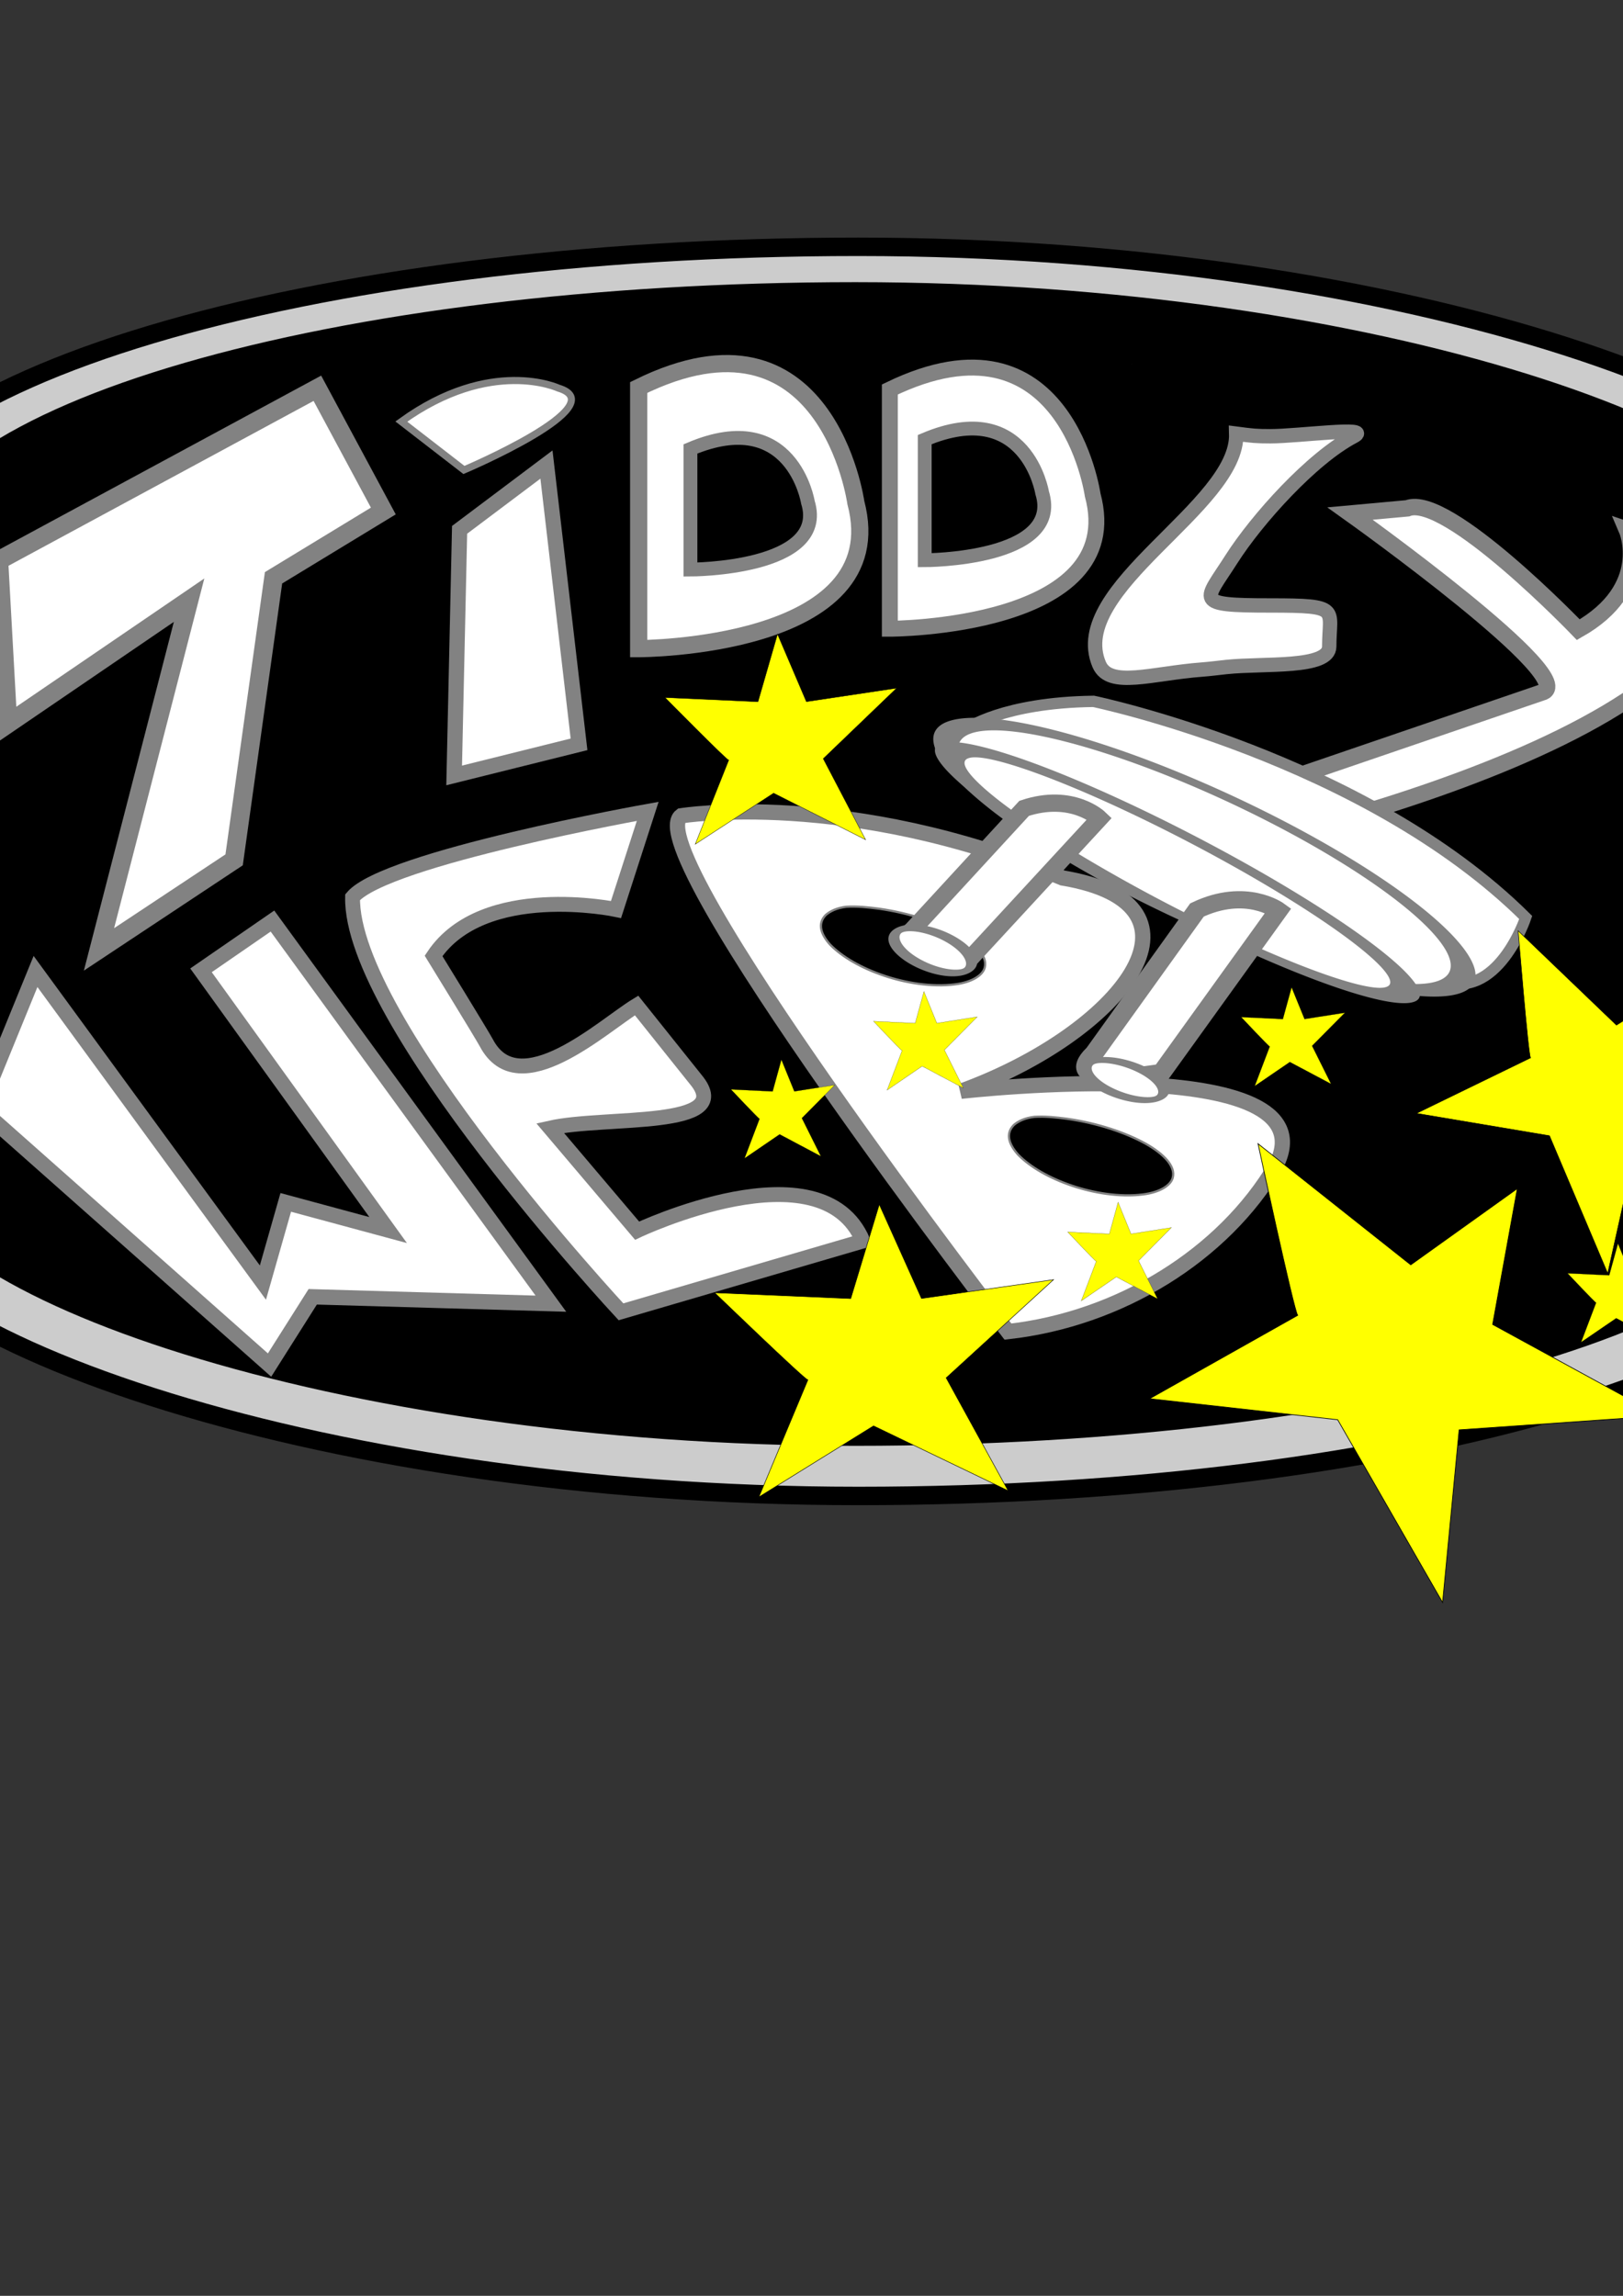 <?xml version="1.0" encoding="UTF-8" standalone="no"?>
<!-- Created with Inkscape (http://www.inkscape.org/) -->
<svg
   xmlns:dc="http://purl.org/dc/elements/1.1/"
   xmlns:cc="http://creativecommons.org/ns#"
   xmlns:rdf="http://www.w3.org/1999/02/22-rdf-syntax-ns#"
   xmlns:svg="http://www.w3.org/2000/svg"
   xmlns="http://www.w3.org/2000/svg"
   xmlns:sodipodi="http://sodipodi.sourceforge.net/DTD/sodipodi-0.dtd"
   xmlns:inkscape="http://www.inkscape.org/namespaces/inkscape"
   width="210mm"
   height="297mm"
   id="svg2548"
   sodipodi:version="0.32"
   inkscape:version="0.46"
   sodipodi:docname="tiddlyweb.svg"
   inkscape:output_extension="org.inkscape.output.svg.inkscape">
  <rect width="100%" height="100%" fill="#333333" stroke="none"/>
  <defs
     id="defs3">
    <linearGradient
       id="linearGradient4513">
      <stop
         style="stop-color:#999999;stop-opacity:1;"
         offset="0"
         id="stop4515" />
      <stop
         style="stop-color:#eaffed;stop-opacity:1;"
         offset="1"
         id="stop4517" />
    </linearGradient>
    <linearGradient
       id="linearGradient4555">
      <stop
         style="stop-color:#f2f2f2;stop-opacity:1;"
         offset="0"
         id="stop4557" />
      <stop
         style="stop-color:#f2f1c9;stop-opacity:1;"
         offset="1"
         id="stop4559" />
    </linearGradient>
    <linearGradient
       id="linearGradient4547">
      <stop
         style="stop-color:#b3b3b3;stop-opacity:1;"
         offset="0"
         id="stop4549" />
      <stop
         style="stop-color:#fbffd8;stop-opacity:1;"
         offset="1"
         id="stop4551" />
    </linearGradient>
    <linearGradient
       id="linearGradient4521">
      <stop
         style="stop-color:#b3b3b3;stop-opacity:1;"
         offset="0"
         id="stop4523" />
      <stop
         style="stop-color:#ebffed;stop-opacity:1;"
         offset="1"
         id="stop4525" />
    </linearGradient>
    <inkscape:perspective
       sodipodi:type="inkscape:persp3d"
       inkscape:vp_x="0 : 526.18109 : 1"
       inkscape:vp_y="0 : 1000 : 0"
       inkscape:vp_z="744.09448 : 526.18109 : 1"
       inkscape:persp3d-origin="372.04724 : 350.78739 : 1"
       id="perspective2554" />
  </defs>
  <sodipodi:namedview
     inkscape:document-units="mm"
     id="base"
     pagecolor="#ffffff"
     bordercolor="#666666"
     borderopacity="1.0"
     inkscape:pageopacity="0.0"
     inkscape:pageshadow="2"
     inkscape:zoom="0.49497475"
     inkscape:cx="587.68553"
     inkscape:cy="582.80839"
     inkscape:current-layer="layer1"
     showgrid="false"
     inkscape:window-width="1088"
     inkscape:window-height="749"
     inkscape:window-x="10"
     inkscape:window-y="0"
     showguides="true"
     inkscape:guide-bbox="true" />
  <g
     inkscape:label="Layer 1"
     inkscape:groupmode="layer"
     id="layer1">
    <rect
       style="opacity:1;fill:#cccccc;fill-opacity:1;fill-rule:evenodd;stroke:#000000;stroke-width:9.021;stroke-miterlimit:4;stroke-dasharray:none;stroke-opacity:1"
       id="rect3430"
       width="977.729"
       height="610.762"
       x="-69.109"
       y="120.675"
       rx="3829.508"
       ry="146.181"
       inkscape:export-filename="/Users/Jon/Documents/TiddlyWiki/Trunk/contributors/JonRobson/graphics/tiddlyweb.png"
       inkscape:export-xdpi="16.167574"
       inkscape:export-ydpi="16.167574" />
    <rect
       style="opacity:1;fill:#000000;fill-opacity:1;fill-rule:evenodd;stroke:#000000;stroke-width:8.405;stroke-miterlimit:4;stroke-dasharray:none;stroke-opacity:1"
       id="rect3428"
       width="924.671"
       height="560.561"
       x="-44.01"
       y="142.163"
       rx="3621.696"
       ry="134.166"
       inkscape:export-filename="/Users/Jon/Documents/TiddlyWiki/Trunk/contributors/JonRobson/graphics/tiddlyweb.png"
       inkscape:export-xdpi="16.167574"
       inkscape:export-ydpi="16.167574" />
    <path
       style="opacity:1;fill:#ffffff;fill-opacity:1;fill-rule:evenodd;stroke:#828282;stroke-width:8.044;stroke-linecap:butt;stroke-linejoin:miter;marker:none;marker-start:none;marker-mid:none;marker-end:none;stroke-miterlimit:4;stroke-dasharray:none;stroke-dashoffset:0;stroke-opacity:1;visibility:visible;display:inline;overflow:visible;enable-background:accumulate"
       d="M 660.243,251.1 C 660.243,251.1 775.917,333.543 753.804,338.657 L 561.164,404.51 L 544.032,421.129 L 568.569,422.408 L 561.236,437.56 L 581.153,419.28 C 581.153,419.28 851.253,365.758 841.75,274.858 L 795.59,258.993 C 795.59,258.993 807.868,287.424 771.839,307.878 C 771.839,307.878 707.552,240.873 688.259,248.543 L 660.243,251.1 z"
       id="path3376"
       sodipodi:nodetypes="cccccccccccc"
       inkscape:export-filename="/Users/Jon/Documents/TiddlyWiki/Trunk/contributors/JonRobson/graphics/tiddlyweb.png"
       inkscape:export-xdpi="16.167574"
       inkscape:export-ydpi="16.167574" />
    <path
       style="opacity:1;fill:#ffffff;fill-opacity:1;fill-rule:evenodd;stroke:#828282;stroke-width:7.474;stroke-linecap:butt;stroke-linejoin:miter;marker:none;marker-start:none;marker-mid:none;marker-end:none;stroke-miterlimit:4;stroke-dasharray:none;stroke-dashoffset:0;stroke-opacity:1;visibility:visible;display:inline;overflow:visible;enable-background:accumulate"
       d="M 333.121,398.879 C 333.121,398.879 414.852,385.541 519.587,429.262 C 597.577,442.262 548.039,505.125 469.918,533.563 C 469.918,533.563 653.171,512.677 623.965,569.935 C 598.189,613.649 547.624,644.966 492.916,651.079 C 492.916,651.079 311.342,415.388 333.121,398.879 z"
       id="path3386"
       sodipodi:nodetypes="cccccc"
       inkscape:export-filename="/Users/Jon/Documents/TiddlyWiki/Trunk/contributors/JonRobson/graphics/tiddlyweb.png"
       inkscape:export-xdpi="16.167574"
       inkscape:export-ydpi="16.167574" />
    <path
       style="fill:#000000;fill-opacity:1;fill-rule:evenodd;stroke:#828282;stroke-width:1.082;stroke-linecap:butt;stroke-linejoin:miter;marker:none;marker-start:none;marker-mid:none;marker-end:none;stroke-miterlimit:4;stroke-dashoffset:0;stroke-opacity:1;visibility:visible;display:inline;overflow:visible;enable-background:accumulate"
       d="M 413.913,443.36 C 419.053,443.031 424.62,443.616 429.819,444.299 C 444.883,446.456 458.405,451.017 468.376,456.519 C 476.901,461.35 483.07,467.368 481.556,473.105 C 480.603,476.837 475.384,480.267 466.978,481.299 C 455.588,482.777 442.451,480.463 432.562,477.117 C 420.816,473.179 411.763,467.75 406.051,461.965 C 401.71,457.197 399.419,451.757 403.889,447.313 C 405.955,445.535 409.255,443.88 413.913,443.36 z"
       id="path4625"
       inkscape:export-filename="/Users/Jon/Documents/TiddlyWiki/Trunk/contributors/JonRobson/graphics/tiddlyweb.png"
       inkscape:export-xdpi="16.167574"
       inkscape:export-ydpi="16.167574" />
    <path
       style="opacity:1;fill:#ffffff;fill-opacity:1;fill-rule:evenodd;stroke:#828282;stroke-width:9.134;stroke-linecap:butt;stroke-linejoin:miter;marker:none;marker-start:none;marker-mid:none;marker-end:none;stroke-miterlimit:4;stroke-dasharray:none;stroke-dashoffset:0;stroke-opacity:1;visibility:visible;display:inline;overflow:visible;enable-background:accumulate"
       d="M -0.561,273.992 L 3.863,353.896 L 92.465,293.453 L 48.41,464.202 L 114.493,420.42 L 133.767,282.507 L 187.459,249.853 L 155.205,189.838 L -0.561,273.992 z"
       id="path2588"
       sodipodi:nodetypes="ccccccccc"
       inkscape:export-filename="/Users/Jon/Documents/TiddlyWiki/Trunk/contributors/JonRobson/graphics/tiddlyweb.png"
       inkscape:export-xdpi="16.167574"
       inkscape:export-ydpi="16.167574" />
    <path
       style="opacity:1;fill:#ffffff;fill-opacity:1;fill-rule:evenodd;stroke:#828282;stroke-width:8.408;stroke-linecap:butt;stroke-linejoin:miter;marker:none;marker-start:none;marker-mid:none;marker-end:none;stroke-miterlimit:4;stroke-dasharray:none;stroke-dashoffset:0;stroke-opacity:1;visibility:visible;display:inline;overflow:visible;enable-background:accumulate"
       d="M 312.338,189.465 L 312.338,317.158 C 312.338,317.158 437.416,317.158 418.536,245.737 C 418.536,245.737 404.377,144.016 312.338,189.465 z"
       id="path2592"
       sodipodi:nodetypes="cccc"
       inkscape:export-filename="/Users/Jon/Documents/TiddlyWiki/Trunk/contributors/JonRobson/graphics/tiddlyweb.png"
       inkscape:export-xdpi="16.167574"
       inkscape:export-ydpi="16.167574" />
    <path
       style="opacity:1;fill:#ffffff;fill-opacity:1;fill-rule:evenodd;stroke:#828282;stroke-width:7.778;stroke-linecap:butt;stroke-linejoin:miter;marker:none;marker-start:none;marker-mid:none;marker-end:none;stroke-miterlimit:4;stroke-dasharray:none;stroke-dashoffset:0;stroke-opacity:1;visibility:visible;display:inline;overflow:visible;enable-background:accumulate"
       d="M 435.161,190.434 L 435.161,307.422 C 435.161,307.422 551.99,307.422 534.356,241.988 C 534.356,241.988 521.13,148.794 435.161,190.434 z"
       id="path3368"
       sodipodi:nodetypes="cccc"
       inkscape:export-filename="/Users/Jon/Documents/TiddlyWiki/Trunk/contributors/JonRobson/graphics/tiddlyweb.png"
       inkscape:export-xdpi="16.167574"
       inkscape:export-ydpi="16.167574" />
    <path
       style="opacity:1;fill:#ffffff;fill-opacity:1;fill-rule:evenodd;stroke:#828282;stroke-width:0.129;stroke-linecap:butt;stroke-linejoin:miter;marker:none;marker-start:none;marker-mid:none;marker-end:none;stroke-miterlimit:4;stroke-dasharray:none;stroke-dashoffset:0;stroke-opacity:1;visibility:visible;display:inline;overflow:visible;enable-background:accumulate"
       d="M 553.398,177.852 C 553.398,179.751 553.398,179.751 553.398,177.852 z"
       id="path3372"
       inkscape:export-filename="/Users/Jon/Documents/TiddlyWiki/Trunk/contributors/JonRobson/graphics/tiddlyweb.png"
       inkscape:export-xdpi="16.167574"
       inkscape:export-ydpi="16.167574" />
    <path
       style="opacity:1;fill:#ffffff;fill-opacity:1;fill-rule:evenodd;stroke:#828282;stroke-width:7.028;stroke-linecap:butt;stroke-linejoin:miter;marker:none;marker-start:none;marker-mid:none;marker-end:none;stroke-miterlimit:4;stroke-dasharray:none;stroke-dashoffset:0;stroke-opacity:1;visibility:visible;display:inline;overflow:visible;enable-background:accumulate"
       d="M 604.554,212.044 C 605.682,247.672 521.664,287.488 537.527,324.872 C 542.548,336.706 563.295,329.213 587.797,327.38 C 591.825,327.078 595.777,326.544 599.767,326.126 C 618.333,324.181 650.037,327.067 650.037,316.097 C 650.037,297.549 656.16,296.038 621.311,296.038 C 582.992,296.038 589.065,294.047 602.16,273.473 C 614.605,253.921 641.536,224.018 662.006,213.297 C 671.598,208.274 634.876,213.297 621.311,213.297 C 614.157,213.297 612.537,213.089 604.554,212.044 z"
       id="path3374"
       inkscape:export-filename="/Users/Jon/Documents/TiddlyWiki/Trunk/contributors/JonRobson/graphics/tiddlyweb.png"
       inkscape:export-xdpi="16.167574"
       inkscape:export-ydpi="16.167574" />
    <path
       style="opacity:1;fill:#ffffff;fill-opacity:1;fill-rule:evenodd;stroke:#828282;stroke-width:0.141;stroke-linecap:butt;stroke-linejoin:miter;marker:none;marker-start:none;marker-mid:none;marker-end:none;stroke-miterlimit:4;stroke-dasharray:none;stroke-dashoffset:0;stroke-opacity:1;visibility:visible;display:inline;overflow:visible;enable-background:accumulate"
       d="M 288.324,491.216 C 286.706,493.018 286.706,493.018 288.324,491.216 z"
       id="path3378"
       inkscape:export-filename="/Users/Jon/Documents/TiddlyWiki/Trunk/contributors/JonRobson/graphics/tiddlyweb.png"
       inkscape:export-xdpi="16.167574"
       inkscape:export-ydpi="16.167574" />
    <path
       style="opacity:1;fill:#ffffff;fill-opacity:1;fill-rule:evenodd;stroke:#828282;stroke-width:7.274;stroke-linecap:butt;stroke-linejoin:miter;marker:none;marker-start:none;marker-mid:none;marker-end:none;stroke-miterlimit:4;stroke-dasharray:none;stroke-dashoffset:0;stroke-opacity:1;visibility:visible;display:inline;overflow:visible;enable-background:accumulate"
       d="M 316.756,396.703 C 316.756,396.703 188.591,419.562 172.418,438.686 C 171.277,499.005 303.678,641.398 303.678,641.398 L 421.982,606.784 C 401.756,558.836 311.565,601.722 311.565,601.722 L 269.02,551.553 C 296.141,545.455 360.487,552.152 340.269,527.844 L 311.3,491.612 C 295.131,501.423 253.78,540.056 237.851,509.921 C 235.83,506.096 212.025,467.378 212.025,467.378 C 236.315,431.013 301.255,444.688 301.255,444.688 L 316.756,396.703 z"
       id="path3382"
       inkscape:export-filename="/Users/Jon/Documents/TiddlyWiki/Trunk/contributors/JonRobson/graphics/tiddlyweb.png"
       inkscape:export-xdpi="16.167574"
       inkscape:export-ydpi="16.167574"
       sodipodi:nodetypes="cccccccccccc" />
    <path
       style="opacity:1;fill:#ffffff;fill-opacity:1;fill-rule:evenodd;stroke:#828282;stroke-width:7.474;stroke-linecap:butt;stroke-linejoin:miter;marker:none;marker-start:none;marker-mid:none;marker-end:none;stroke-miterlimit:4;stroke-dasharray:none;stroke-dashoffset:0;stroke-opacity:1;visibility:visible;display:inline;overflow:visible;enable-background:accumulate"
       d="M 133.24,450.34 L 269.404,637.424 L 152.935,634.062 L 131.816,667.438 L -9.911,541.826 L 17.372,474.999 L 128.571,627.106 L 139.742,587.899 L 189.808,601.432 L 98.3,474.431 L 133.24,450.34 z"
       id="path3384"
       inkscape:export-filename="/Users/Jon/Documents/TiddlyWiki/Trunk/contributors/JonRobson/graphics/tiddlyweb.png"
       inkscape:export-xdpi="16.167574"
       inkscape:export-ydpi="16.167574"
       sodipodi:nodetypes="ccccccccccc" />
    <g
       id="g3456"
       transform="matrix(0.898,0,0,0.905,36.531,38.661)"
       inkscape:export-filename="/Users/Jon/Documents/TiddlyWiki/Trunk/contributors/JonRobson/graphics/tiddlyweb.png"
       inkscape:export-xdpi="16.167574"
       inkscape:export-ydpi="16.167574">
      <g
         id="g3452">
        <path
           style="fill:#ffffff;fill-opacity:1;fill-rule:evenodd;stroke:#828282;stroke-width:6.132;stroke-linecap:butt;stroke-linejoin:miter;marker:none;marker-start:none;marker-mid:none;marker-end:none;stroke-miterlimit:4;stroke-dasharray:none;stroke-dashoffset:0;stroke-opacity:1;visibility:visible;display:inline;overflow:visible;enable-background:accumulate"
           d="M 743.598,486.646 C 774.699,499.264 790.205,452.984 790.205,452.984 C 702.574,366.693 554.837,336.202 554.837,336.202 C 505.411,336.833 485.792,350.926 485.792,350.926 L 485.792,350.926"
           id="path4457"
           sodipodi:nodetypes="ccccc"
           inkscape:export-filename="/Users/Jon/Documents/TiddlyWiki/Trunk/contributors/JonRobson/graphics/tiddlyweb.png"
           inkscape:export-xdpi="16.167574"
           inkscape:export-ydpi="16.167574" />
        <path
           sodipodi:type="arc"
           style="fill:#ffffff;fill-opacity:1;fill-rule:evenodd;stroke:#828282;stroke-width:11.104;stroke-linecap:butt;stroke-linejoin:miter;marker:none;marker-start:none;marker-mid:none;marker-end:none;stroke-miterlimit:4;stroke-dasharray:none;stroke-dashoffset:0;stroke-opacity:1;visibility:visible;display:inline;overflow:visible;enable-background:accumulate"
           id="path4459"
           sodipodi:cx="510.64081"
           sodipodi:cy="681.73578"
           sodipodi:rx="119.42406"
           sodipodi:ry="94.715637"
           d="M 630.065,681.736 A 119.424,94.716 0 1 1 391.217,681.736 A 119.424,94.716 0 1 1 630.065,681.736 z"
           transform="matrix(-1.117,-0.587,0.479,-0.17,859.054,836.043)"
           inkscape:export-filename="/Users/Jon/Documents/TiddlyWiki/Trunk/contributors/JonRobson/graphics/tiddlyweb.png"
           inkscape:export-xdpi="16.167574"
           inkscape:export-ydpi="16.167574" />
      </g>
      <path
         inkscape:export-ydpi="16.167574"
         inkscape:export-xdpi="16.167574"
         inkscape:export-filename="/Users/Jon/Documents/TiddlyWiki/Trunk/contributors/JonRobson/graphics/tiddlyweb.png"
         transform="matrix(-0.995,-0.543,0.422,-0.118,820.904,786.429)"
         d="M 632.097,681.736 A 121.457,64.88 0 1 1 389.184,681.736 A 121.457,64.88 0 1 1 632.097,681.736 z"
         sodipodi:ry="64.880028"
         sodipodi:rx="121.4565"
         sodipodi:cy="681.73578"
         sodipodi:cx="510.64081"
         id="path4463"
         style="fill:#ffffff;fill-opacity:1;fill-rule:evenodd;stroke:#828282;stroke-width:14.93;stroke-linecap:butt;stroke-linejoin:miter;marker:none;marker-start:none;marker-mid:none;marker-end:none;stroke-miterlimit:4;stroke-dasharray:none;stroke-dashoffset:0;stroke-opacity:1;visibility:visible;display:inline;overflow:visible;enable-background:accumulate"
         sodipodi:type="arc" />
    </g>
    <g
       id="g3466"
       transform="matrix(1,0,0,0.89,0,47.987)"
       inkscape:export-filename="/Users/Jon/Documents/TiddlyWiki/Trunk/contributors/JonRobson/graphics/tiddlyweb.png"
       inkscape:export-xdpi="16.167574"
       inkscape:export-ydpi="16.167574">
      <path
         inkscape:export-ydpi="16.167574"
         inkscape:export-xdpi="16.167574"
         inkscape:export-filename="/Users/Jon/Documents/TiddlyWiki/Trunk/contributors/JonRobson/graphics/tiddlyweb.png"
         sodipodi:nodetypes="ccccc"
         id="path4615"
         d="M 568.152,535.224 L 625.11,446.301 C 625.11,446.301 609.321,433.231 585.365,445.993 L 535.251,524.478 C 516.019,545.5 568.152,535.224 568.152,535.224 z"
         style="fill:#ffffff;fill-opacity:1;fill-rule:evenodd;stroke:#828282;stroke-width:9.494;stroke-linecap:butt;stroke-linejoin:miter;marker:none;marker-start:none;marker-mid:none;marker-end:none;stroke-miterlimit:4;stroke-dasharray:none;stroke-dashoffset:0;stroke-opacity:1;visibility:visible;display:inline;overflow:visible;enable-background:accumulate" />
      <path
         inkscape:export-ydpi="16.167574"
         inkscape:export-xdpi="16.167574"
         inkscape:export-filename="/Users/Jon/Documents/TiddlyWiki/Trunk/contributors/JonRobson/graphics/tiddlyweb.png"
         transform="matrix(0.744,0.425,0.943,-0.579,-313.924,677.788)"
         d="M 467.401,565.4 A 22.649,9.3 0 1 1 422.102,565.4 A 22.649,9.3 0 1 1 467.401,565.4 z"
         sodipodi:ry="9.3004208"
         sodipodi:rx="22.649391"
         sodipodi:cy="565.40027"
         sodipodi:cx="444.75168"
         id="path4619"
         style="fill:#ffffff;fill-opacity:1;fill-rule:evenodd;stroke:#828282;stroke-width:4.536;stroke-linecap:butt;stroke-linejoin:miter;marker:none;marker-start:none;marker-mid:none;marker-end:none;stroke-miterlimit:4;stroke-dasharray:none;stroke-dashoffset:0;stroke-opacity:1;visibility:visible;display:inline;overflow:visible;enable-background:accumulate"
         sodipodi:type="arc" />
    </g>
    <g
       id="g3462"
       inkscape:export-filename="/Users/Jon/Documents/TiddlyWiki/Trunk/contributors/JonRobson/graphics/tiddlyweb.png"
       inkscape:export-xdpi="16.167574"
       inkscape:export-ydpi="16.167574">
      <path
         inkscape:export-ydpi="16.167574"
         inkscape:export-xdpi="16.167574"
         inkscape:export-filename="/Users/Jon/Documents/TiddlyWiki/Trunk/contributors/JonRobson/graphics/tiddlyweb.png"
         sodipodi:nodetypes="ccccc"
         id="path3408"
         d="M 475.348,467.726 L 537.695,400.197 C 537.695,400.197 524.44,387.406 500.848,395.226 L 445.966,454.847 C 425.877,470.127 475.348,467.726 475.348,467.726 z"
         style="fill:#ffffff;fill-opacity:1;fill-rule:evenodd;stroke:#828282;stroke-width:8.427;stroke-linecap:butt;stroke-linejoin:miter;marker:none;marker-start:none;marker-mid:none;marker-end:none;stroke-miterlimit:4;stroke-dasharray:none;stroke-dashoffset:0;stroke-opacity:1;visibility:visible;display:inline;overflow:visible;enable-background:accumulate" />
      <path
         inkscape:export-ydpi="16.167574"
         inkscape:export-xdpi="16.167574"
         inkscape:export-filename="/Users/Jon/Documents/TiddlyWiki/Trunk/contributors/JonRobson/graphics/tiddlyweb.png"
         transform="matrix(0.744,0.425,0.943,-0.579,-407.892,603.061)"
         d="M 467.401,565.4 A 22.649,9.3 0 1 1 422.102,565.4 A 22.649,9.3 0 1 1 467.401,565.4 z"
         sodipodi:ry="9.3004208"
         sodipodi:rx="22.649391"
         sodipodi:cy="565.40027"
         sodipodi:cx="444.75168"
         id="path3410"
         style="fill:#ffffff;fill-opacity:1;fill-rule:evenodd;stroke:#828282;stroke-width:4.536;stroke-linecap:butt;stroke-linejoin:miter;marker:none;marker-start:none;marker-mid:none;marker-end:none;stroke-miterlimit:4;stroke-dasharray:none;stroke-dashoffset:0;stroke-opacity:1;visibility:visible;display:inline;overflow:visible;enable-background:accumulate"
         sodipodi:type="arc" />
    </g>
    <path
       style="opacity:1;fill:#ffffff;fill-opacity:1;fill-rule:evenodd;stroke:#828282;stroke-width:7.474;stroke-linecap:butt;stroke-linejoin:miter;marker:none;marker-start:none;marker-mid:none;marker-end:none;stroke-miterlimit:4;stroke-dasharray:none;stroke-dashoffset:0;stroke-opacity:1;visibility:visible;display:inline;overflow:visible;enable-background:accumulate"
       d="M 224.754,259.055 L 222.099,379.139 L 283.165,363.939 L 267.235,227.134 L 224.754,259.055 z"
       id="path3414"
       inkscape:export-filename="/Users/Jon/Documents/TiddlyWiki/Trunk/contributors/JonRobson/graphics/tiddlyweb.png"
       inkscape:export-xdpi="16.167574"
       inkscape:export-ydpi="16.167574" />
    <path
       style="opacity:1;fill:#000000;fill-opacity:1;fill-rule:evenodd;stroke:#828282;stroke-width:6.765;stroke-linecap:butt;stroke-linejoin:miter;marker:none;marker-start:none;marker-mid:none;marker-end:none;stroke-miterlimit:4;stroke-dasharray:none;stroke-dashoffset:0;stroke-opacity:1;visibility:visible;display:inline;overflow:visible;enable-background:accumulate"
       d="M 452.219,214.942 L 452.219,273.917 C 452.219,273.917 519.852,273.917 509.643,240.931 C 509.643,240.931 501.987,193.951 452.219,214.942 z"
       id="path3426"
       sodipodi:nodetypes="cccc"
       inkscape:export-filename="/Users/Jon/Documents/TiddlyWiki/Trunk/contributors/JonRobson/graphics/tiddlyweb.png"
       inkscape:export-xdpi="16.167574"
       inkscape:export-ydpi="16.167574" />
    <path
       style="opacity:1;fill:#000000;fill-opacity:1;fill-rule:evenodd;stroke:#828282;stroke-width:6.765;stroke-linecap:butt;stroke-linejoin:miter;marker:none;marker-start:none;marker-mid:none;marker-end:none;stroke-miterlimit:4;stroke-dasharray:none;stroke-dashoffset:0;stroke-opacity:1;visibility:visible;display:inline;overflow:visible;enable-background:accumulate"
       d="M 337.649,219.502 L 337.649,278.477 C 337.649,278.477 405.282,278.477 395.073,245.491 C 395.073,245.491 387.416,198.511 337.649,219.502 z"
       id="path3432"
       sodipodi:nodetypes="cccc"
       inkscape:export-filename="/Users/Jon/Documents/TiddlyWiki/Trunk/contributors/JonRobson/graphics/tiddlyweb.png"
       inkscape:export-xdpi="16.167574"
       inkscape:export-ydpi="16.167574" />
    <path
       style="opacity:1;fill:#ffffff;fill-opacity:1;fill-rule:evenodd;stroke:#828282;stroke-width:3.476;stroke-linecap:butt;stroke-linejoin:miter;marker:none;marker-start:none;marker-mid:none;marker-end:none;stroke-miterlimit:4;stroke-dasharray:none;stroke-dashoffset:0;stroke-opacity:1;visibility:visible;display:inline;overflow:visible;enable-background:accumulate"
       d="M 196.258,206.12 L 226.878,229.79 C 226.878,229.79 301.369,198.205 272.999,189.734 C 272.999,189.734 240.174,174.453 196.258,206.12 z"
       id="path3434"
       sodipodi:nodetypes="cccc"
       inkscape:transform-center-y="-13.501787"
       inkscape:transform-center-x="-14.118553"
       inkscape:export-filename="/Users/Jon/Documents/TiddlyWiki/Trunk/contributors/JonRobson/graphics/tiddlyweb.png"
       inkscape:export-xdpi="16.167574"
       inkscape:export-ydpi="16.167574" />
    <path
       style="fill:#000000;fill-opacity:1;fill-rule:evenodd;stroke:#828282;stroke-width:1.082;stroke-linecap:butt;stroke-linejoin:miter;marker:none;marker-start:none;marker-mid:none;marker-end:none;stroke-miterlimit:4;stroke-dashoffset:0;stroke-opacity:1;visibility:visible;display:inline;overflow:visible;enable-background:accumulate"
       d="M 505.86,546.069 C 511.001,545.74 516.568,546.326 521.766,547.008 C 536.831,549.166 550.353,553.727 560.323,559.229 C 568.848,564.059 575.017,570.077 573.503,575.814 C 572.55,579.546 567.331,582.977 558.925,584.008 C 547.535,585.486 534.398,583.172 524.509,579.826 C 512.763,575.889 503.71,570.46 497.998,564.675 C 493.657,559.906 491.366,554.467 495.837,550.022 C 497.902,548.244 501.202,546.59 505.86,546.069 z"
       id="path3470"
       inkscape:export-filename="/Users/Jon/Documents/TiddlyWiki/Trunk/contributors/JonRobson/graphics/tiddlyweb.png"
       inkscape:export-xdpi="16.167574"
       inkscape:export-ydpi="16.167574" />
    <path
       style="opacity:1;fill:#ffff00;fill-opacity:1;fill-rule:evenodd;stroke:#000000;stroke-width:0.342;stroke-linecap:butt;stroke-linejoin:miter;marker:none;marker-start:none;marker-mid:none;marker-end:none;stroke-miterlimit:4;stroke-dasharray:none;stroke-dashoffset:0;stroke-opacity:1;visibility:visible;display:inline;overflow:visible;enable-background:accumulate"
       d="M 634.612,643.117 C 632.838,641.239 615.214,559.21 615.214,559.21 L 689.903,618.428 L 742.015,581.158 L 729.949,647.58 L 811.763,692.264 L 713.557,699.117 L 705.473,783.506 L 654.159,694.161 L 562.187,683.888 L 634.612,643.117 z"
       id="path3472"
       sodipodi:nodetypes="ccccccccccc"
       inkscape:export-filename="/Users/Jon/Documents/TiddlyWiki/Trunk/contributors/JonRobson/graphics/tiddlyweb.png"
       inkscape:export-xdpi="16.167574"
       inkscape:export-ydpi="16.167574" />
    <path
       style="opacity:1;fill:#ffff00;fill-opacity:1;fill-rule:evenodd;stroke:#000000;stroke-width:0.249;stroke-linecap:butt;stroke-linejoin:miter;marker:none;marker-start:none;marker-mid:none;marker-end:none;stroke-miterlimit:4;stroke-dasharray:none;stroke-dashoffset:0;stroke-opacity:1;visibility:visible;display:inline;overflow:visible;enable-background:accumulate"
       d="M 395.084,674.702 C 393.309,674.346 349.486,632.078 349.486,632.078 L 416.036,634.939 L 430,588.905 L 450.645,634.885 L 515.204,625.685 L 462.702,673.698 L 493.014,728.882 L 427.187,697.176 L 371.122,731.941 L 395.084,674.702 z"
       id="path3474"
       sodipodi:nodetypes="ccccccccccc"
       inkscape:export-filename="/Users/Jon/Documents/TiddlyWiki/Trunk/contributors/JonRobson/graphics/tiddlyweb.png"
       inkscape:export-xdpi="16.167574"
       inkscape:export-ydpi="16.167574" />
    <path
       style="opacity:1;fill:#ffff00;fill-opacity:1;fill-rule:evenodd;stroke:#000000;stroke-width:0.174;stroke-linecap:butt;stroke-linejoin:miter;marker:none;marker-start:none;marker-mid:none;marker-end:none;stroke-miterlimit:4;stroke-dasharray:none;stroke-dashoffset:0;stroke-opacity:1;visibility:visible;display:inline;overflow:visible;enable-background:accumulate"
       d="M 356.371,371.671 C 355.157,371.415 325.205,341.065 325.205,341.065 L 370.691,343.12 L 380.234,310.066 L 394.345,343.081 L 438.47,336.475 L 402.586,370.949 L 423.304,410.573 L 378.312,387.807 L 339.993,412.77 L 356.371,371.671 z"
       id="path3476"
       sodipodi:nodetypes="ccccccccccc"
       inkscape:export-filename="/Users/Jon/Documents/TiddlyWiki/Trunk/contributors/JonRobson/graphics/tiddlyweb.png"
       inkscape:export-xdpi="16.167574"
       inkscape:export-ydpi="16.167574" />
    <path
       style="opacity:1;fill:#ffff00;fill-opacity:1;fill-rule:evenodd;stroke:#000000;stroke-width:0.249;stroke-linecap:butt;stroke-linejoin:miter;marker:none;marker-start:none;marker-mid:none;marker-end:none;stroke-miterlimit:4;stroke-dasharray:none;stroke-dashoffset:0;stroke-opacity:1;visibility:visible;display:inline;overflow:visible;enable-background:accumulate"
       d="M 748.492,517.229 C 747.395,515.789 742.418,455.107 742.418,455.107 L 790.49,501.218 L 831.383,475.883 L 816.507,524.04 L 871.052,559.781 L 799.919,561.143 L 786.221,622.596 L 757.747,555.307 L 692.691,544.37 L 748.492,517.229 z"
       id="path3478"
       sodipodi:nodetypes="ccccccccccc"
       inkscape:export-filename="/Users/Jon/Documents/TiddlyWiki/Trunk/contributors/JonRobson/graphics/tiddlyweb.png"
       inkscape:export-xdpi="16.167574"
       inkscape:export-ydpi="16.167574" />
    <path
       style="opacity:1;fill:#ffff00;fill-opacity:1;fill-rule:evenodd;stroke:#000000;stroke-width:0.08;stroke-linecap:butt;stroke-linejoin:miter;marker:none;marker-start:none;marker-mid:none;marker-end:none;stroke-miterlimit:4;stroke-dasharray:none;stroke-dashoffset:0;stroke-opacity:1;visibility:visible;display:inline;overflow:visible;enable-background:accumulate"
       d="M 371.441,547.052 C 370.898,546.932 357.483,532.674 357.483,532.674 L 377.855,533.639 L 382.13,518.11 L 388.45,533.621 L 408.213,530.517 L 392.141,546.713 L 401.42,565.328 L 381.269,554.633 L 364.106,566.36 L 371.441,547.052 z"
       id="path3480"
       sodipodi:nodetypes="ccccccccccc"
       inkscape:export-filename="/Users/Jon/Documents/TiddlyWiki/Trunk/contributors/JonRobson/graphics/tiddlyweb.png"
       inkscape:export-xdpi="16.167574"
       inkscape:export-ydpi="16.167574" />
    <path
       style="opacity:1;fill:#ffff00;fill-opacity:1;fill-rule:evenodd;stroke:#000000;stroke-width:0.08;stroke-linecap:butt;stroke-linejoin:miter;marker:none;marker-start:none;marker-mid:none;marker-end:none;stroke-miterlimit:4;stroke-dasharray:none;stroke-dashoffset:0;stroke-opacity:1;visibility:visible;display:inline;overflow:visible;enable-background:accumulate"
       d="M 620.949,511.697 C 620.406,511.577 606.991,497.318 606.991,497.318 L 627.363,498.283 L 631.637,482.755 L 637.957,498.265 L 657.72,495.162 L 641.648,511.358 L 650.927,529.973 L 630.776,519.278 L 613.614,531.005 L 620.949,511.697 z"
       id="path3482"
       sodipodi:nodetypes="ccccccccccc"
       inkscape:export-filename="/Users/Jon/Documents/TiddlyWiki/Trunk/contributors/JonRobson/graphics/tiddlyweb.png"
       inkscape:export-xdpi="16.167574"
       inkscape:export-ydpi="16.167574" />
    <path
       style="opacity:1;fill:#ffff00;fill-opacity:1;fill-rule:evenodd;stroke:#000000;stroke-width:0.116;stroke-linecap:butt;stroke-linejoin:miter;marker:none;marker-start:none;marker-mid:none;marker-end:none;stroke-miterlimit:4;stroke-dasharray:none;stroke-dashoffset:0;stroke-opacity:1;visibility:visible;display:inline;overflow:visible;enable-background:accumulate"
       d="M 856.835,657.553 C 856.076,657.373 837.332,635.967 837.332,635.967 L 865.796,637.416 L 871.768,614.104 L 880.599,637.389 L 908.211,632.73 L 885.756,657.044 L 898.72,684.99 L 870.566,668.934 L 846.586,686.539 L 856.835,657.553 z"
       id="path3484"
       sodipodi:nodetypes="ccccccccccc"
       inkscape:export-filename="/Users/Jon/Documents/TiddlyWiki/Trunk/contributors/JonRobson/graphics/tiddlyweb.png"
       inkscape:export-xdpi="16.167574"
       inkscape:export-ydpi="16.167574" />
    <path
       style="opacity:1;fill:#ffff00;fill-opacity:1;fill-rule:evenodd;stroke:#000000;stroke-width:0.13;stroke-linecap:butt;stroke-linejoin:miter;marker:none;marker-start:none;marker-mid:none;marker-end:none;stroke-miterlimit:4;stroke-dasharray:none;stroke-dashoffset:0;stroke-opacity:1;visibility:visible;display:inline;overflow:visible;enable-background:accumulate"
       d="M 949.069,592.496 C 948.18,592.301 926.238,569.11 926.238,569.11 L 959.56,570.68 L 966.552,545.424 L 976.889,570.65 L 1009.214,565.603 L 982.926,591.945 L 998.103,622.221 L 965.143,604.826 L 937.071,623.899 L 949.069,592.496 z"
       id="path3486"
       sodipodi:nodetypes="ccccccccccc"
       inkscape:export-filename="/Users/Jon/Documents/TiddlyWiki/Trunk/contributors/JonRobson/graphics/tiddlyweb.png"
       inkscape:export-xdpi="16.167574"
       inkscape:export-ydpi="16.167574" />
    <path
       style="opacity:1;fill:#ffff00;fill-opacity:1;fill-rule:evenodd;stroke:#000000;stroke-width:0.156;stroke-linecap:butt;stroke-linejoin:miter;marker:none;marker-start:none;marker-mid:none;marker-end:none;stroke-miterlimit:4;stroke-dasharray:none;stroke-dashoffset:0;stroke-opacity:1;visibility:visible;display:inline;overflow:visible;enable-background:accumulate"
       d="M 1056.758,546.832 C 1055.61,546.617 1027.26,521.048 1027.26,521.048 L 1070.313,522.779 L 1079.346,494.932 L 1092.701,522.746 L 1134.466,517.181 L 1100.502,546.225 L 1120.111,579.606 L 1077.526,560.427 L 1041.256,581.457 L 1056.758,546.832 z"
       id="path3488"
       sodipodi:nodetypes="ccccccccccc"
       inkscape:export-filename="/Users/Jon/Documents/TiddlyWiki/Trunk/contributors/JonRobson/graphics/tiddlyweb.png"
       inkscape:export-xdpi="16.167574"
       inkscape:export-ydpi="16.167574" />
    <path
       style="opacity:1;fill:#ffff00;fill-opacity:1;fill-rule:evenodd;stroke:#000000;stroke-width:0.08;stroke-linecap:butt;stroke-linejoin:miter;marker:none;marker-start:none;marker-mid:none;marker-end:none;stroke-miterlimit:4;stroke-dasharray:none;stroke-dashoffset:0;stroke-opacity:1;visibility:visible;display:inline;overflow:visible;enable-background:accumulate"
       d="M 1029.051,604.631 C 1028.507,604.511 1015.092,590.252 1015.092,590.252 L 1035.465,591.218 L 1039.739,575.689 L 1046.059,591.199 L 1065.822,588.096 L 1049.75,604.292 L 1059.029,622.907 L 1038.878,612.212 L 1021.715,623.939 L 1029.051,604.631 z"
       id="path3490"
       sodipodi:nodetypes="ccccccccccc"
       inkscape:export-filename="/Users/Jon/Documents/TiddlyWiki/Trunk/contributors/JonRobson/graphics/tiddlyweb.png"
       inkscape:export-xdpi="16.167574"
       inkscape:export-ydpi="16.167574" />
    <path
       style="opacity:1;fill:#ffff00;fill-opacity:1;fill-rule:evenodd;stroke:#000000;stroke-width:0.126;stroke-linecap:butt;stroke-linejoin:miter;marker:none;marker-start:none;marker-mid:none;marker-end:none;stroke-miterlimit:4;stroke-dasharray:none;stroke-dashoffset:0;stroke-opacity:1;visibility:visible;display:inline;overflow:visible;enable-background:accumulate"
       d="M 930.534,667.25 C 929.58,667.08 906.036,646.871 906.036,646.871 L 941.791,648.239 L 949.293,626.229 L 960.385,648.213 L 995.071,643.814 L 966.863,666.77 L 983.149,693.154 L 947.782,677.995 L 917.66,694.617 L 930.534,667.25 z"
       id="path3492"
       sodipodi:nodetypes="ccccccccccc"
       inkscape:export-filename="/Users/Jon/Documents/TiddlyWiki/Trunk/contributors/JonRobson/graphics/tiddlyweb.png"
       inkscape:export-xdpi="16.167574"
       inkscape:export-ydpi="16.167574" />
    <path
       style="opacity:1;fill:#ffff00;fill-opacity:1;fill-rule:evenodd;stroke:#000000;stroke-width:0.08;stroke-linecap:butt;stroke-linejoin:miter;marker:none;marker-start:none;marker-mid:none;marker-end:none;stroke-miterlimit:4;stroke-dasharray:none;stroke-dashoffset:0;stroke-opacity:1;visibility:visible;display:inline;overflow:visible;enable-background:accumulate"
       d="M 780.553,636.956 C 780.01,636.836 766.595,622.577 766.595,622.577 L 786.967,623.542 L 791.241,608.014 L 797.561,623.524 L 817.324,620.421 L 801.252,636.617 L 810.532,655.232 L 790.38,644.536 L 773.218,656.264 L 780.553,636.956 z"
       id="path3494"
       sodipodi:nodetypes="ccccccccccc"
       inkscape:export-filename="/Users/Jon/Documents/TiddlyWiki/Trunk/contributors/JonRobson/graphics/tiddlyweb.png"
       inkscape:export-xdpi="16.167574"
       inkscape:export-ydpi="16.167574" />
    <path
       style="opacity:1;fill:#ffff00;fill-opacity:1;fill-rule:evenodd;stroke:#000000;stroke-width:0.08;stroke-linecap:butt;stroke-linejoin:miter;marker:none;marker-start:none;marker-mid:none;marker-end:none;stroke-miterlimit:4;stroke-dasharray:none;stroke-dashoffset:0;stroke-opacity:1;visibility:visible;display:inline;overflow:visible;enable-background:accumulate"
       d="M 1004.807,495.534 C 1004.264,495.414 990.849,481.156 990.849,481.156 L 1011.221,482.121 L 1015.495,466.592 L 1021.815,482.103 L 1041.578,478.999 L 1025.506,495.195 L 1034.785,513.81 L 1014.634,503.115 L 997.472,514.842 L 1004.807,495.534 z"
       id="path3496"
       sodipodi:nodetypes="ccccccccccc"
       inkscape:export-filename="/Users/Jon/Documents/TiddlyWiki/Trunk/contributors/JonRobson/graphics/tiddlyweb.png"
       inkscape:export-xdpi="16.167574"
       inkscape:export-ydpi="16.167574" />
    <path
       style="opacity:1;fill:#ffff00;fill-opacity:1;fill-rule:evenodd;stroke:#000000;stroke-width:0.08;stroke-linecap:butt;stroke-linejoin:miter;marker:none;marker-start:none;marker-mid:none;marker-end:none;stroke-miterlimit:4;stroke-dasharray:none;stroke-dashoffset:0;stroke-opacity:1;visibility:visible;display:inline;overflow:visible;enable-background:accumulate"
       d="M 1142.188,467.25 C 1141.644,467.13 1128.229,452.872 1128.229,452.872 L 1148.602,453.837 L 1152.876,438.308 L 1159.196,453.819 L 1178.959,450.715 L 1162.887,466.911 L 1172.166,485.526 L 1152.015,474.831 L 1134.852,486.558 L 1142.188,467.25 z"
       id="path3498"
       sodipodi:nodetypes="ccccccccccc"
       inkscape:export-filename="/Users/Jon/Documents/TiddlyWiki/Trunk/contributors/JonRobson/graphics/tiddlyweb.png"
       inkscape:export-xdpi="16.167574"
       inkscape:export-ydpi="16.167574" />
    <path
       style="opacity:1;fill:#ffff00;fill-opacity:1;fill-rule:evenodd;stroke:#000000;stroke-width:0.08;stroke-linecap:butt;stroke-linejoin:miter;marker:none;marker-start:none;marker-mid:none;marker-end:none;stroke-miterlimit:4;stroke-dasharray:none;stroke-dashoffset:0;stroke-opacity:1;visibility:visible;display:inline;overflow:visible;enable-background:accumulate"
       d="M 1220.98,544.022 C 1220.436,543.901 1207.021,529.643 1207.021,529.643 L 1227.394,530.608 L 1231.668,515.08 L 1237.988,530.59 L 1257.751,527.487 L 1241.679,543.683 L 1250.958,562.298 L 1230.807,551.602 L 1213.644,563.33 L 1220.98,544.022 z"
       id="path3500"
       sodipodi:nodetypes="ccccccccccc"
       inkscape:export-filename="/Users/Jon/Documents/TiddlyWiki/Trunk/contributors/JonRobson/graphics/tiddlyweb.png"
       inkscape:export-xdpi="16.167574"
       inkscape:export-ydpi="16.167574" />
    <path
       style="opacity:1;fill:#ffff00;fill-opacity:1;fill-rule:evenodd;stroke:#000000;stroke-width:0.08;stroke-linecap:butt;stroke-linejoin:miter;marker:none;marker-start:none;marker-mid:none;marker-end:none;stroke-miterlimit:4;stroke-dasharray:none;stroke-dashoffset:0;stroke-opacity:1;visibility:visible;display:inline;overflow:visible;enable-background:accumulate"
       d="M 1303.812,426.844 C 1303.269,426.724 1289.854,412.465 1289.854,412.465 L 1310.226,413.431 L 1314.501,397.902 L 1320.82,413.412 L 1340.583,410.309 L 1324.511,426.505 L 1333.791,445.12 L 1313.639,434.425 L 1296.477,446.152 L 1303.812,426.844 z"
       id="path3502"
       sodipodi:nodetypes="ccccccccccc"
       inkscape:export-filename="/Users/Jon/Documents/TiddlyWiki/Trunk/contributors/JonRobson/graphics/tiddlyweb.png"
       inkscape:export-xdpi="16.167574"
       inkscape:export-ydpi="16.167574" />
    <path
       style="opacity:1;fill:#ffff00;fill-opacity:1;fill-rule:evenodd;stroke:#000000;stroke-width:0.08;stroke-linecap:butt;stroke-linejoin:miter;marker:none;marker-start:none;marker-mid:none;marker-end:none;stroke-miterlimit:4;stroke-dasharray:none;stroke-dashoffset:0;stroke-opacity:1;visibility:visible;display:inline;overflow:visible;enable-background:accumulate"
       d="M 1481.599,376.804 C 1481.056,376.924 1467.641,391.182 1467.641,391.182 L 1488.013,390.217 L 1492.287,405.746 L 1498.607,390.235 L 1518.37,393.339 L 1502.298,377.143 L 1511.578,358.528 L 1491.426,369.223 L 1474.264,357.496 L 1481.599,376.804 z"
       id="path3504"
       sodipodi:nodetypes="ccccccccccc"
       inkscape:export-filename="/Users/Jon/Documents/TiddlyWiki/Trunk/contributors/JonRobson/graphics/tiddlyweb.png"
       inkscape:export-xdpi="16.167574"
       inkscape:export-ydpi="16.167574" />
    <path
       style="opacity:1;fill:#ffff00;fill-opacity:1;fill-rule:evenodd;stroke:#000000;stroke-width:0.08;stroke-linecap:butt;stroke-linejoin:miter;marker:none;marker-start:none;marker-mid:none;marker-end:none;stroke-miterlimit:4;stroke-dasharray:none;stroke-dashoffset:0;stroke-opacity:1;visibility:visible;display:inline;overflow:visible;enable-background:accumulate"
       d="M 1414.929,556.143 C 1414.386,556.023 1400.971,541.765 1400.971,541.765 L 1421.343,542.73 L 1425.617,527.202 L 1431.937,542.712 L 1451.7,539.608 L 1435.628,555.804 L 1444.907,574.419 L 1424.756,563.724 L 1407.594,575.451 L 1414.929,556.143 z"
       id="path3506"
       sodipodi:nodetypes="ccccccccccc"
       inkscape:export-filename="/Users/Jon/Documents/TiddlyWiki/Trunk/contributors/JonRobson/graphics/tiddlyweb.png"
       inkscape:export-xdpi="16.167574"
       inkscape:export-ydpi="16.167574" />
    <path
       style="opacity:1;fill:#ffff00;fill-opacity:1;fill-rule:evenodd;stroke:#000000;stroke-width:0.08;stroke-linecap:butt;stroke-linejoin:miter;marker:none;marker-start:none;marker-mid:none;marker-end:none;stroke-miterlimit:4;stroke-dasharray:none;stroke-dashoffset:0;stroke-opacity:1;visibility:visible;display:inline;overflow:visible;enable-background:accumulate"
       d="M 441.142,513.717 C 440.598,513.597 427.184,499.339 427.184,499.339 L 447.556,500.304 L 451.83,484.775 L 458.15,500.286 L 477.913,497.182 L 461.841,513.378 L 471.12,531.993 L 450.969,521.298 L 433.807,533.025 L 441.142,513.717 z"
       id="path3508"
       sodipodi:nodetypes="ccccccccccc"
       inkscape:export-filename="/Users/Jon/Documents/TiddlyWiki/Trunk/contributors/JonRobson/graphics/tiddlyweb.png"
       inkscape:export-xdpi="16.167574"
       inkscape:export-ydpi="16.167574" />
    <path
       style="opacity:1;fill:#ffff00;fill-opacity:1;fill-rule:evenodd;stroke:#000000;stroke-width:0.08;stroke-linecap:butt;stroke-linejoin:miter;marker:none;marker-start:none;marker-mid:none;marker-end:none;stroke-miterlimit:4;stroke-dasharray:none;stroke-dashoffset:0;stroke-opacity:1;visibility:visible;display:inline;overflow:visible;enable-background:accumulate"
       d="M 536.096,616.753 C 535.553,616.632 522.138,602.374 522.138,602.374 L 542.51,603.339 L 546.785,587.811 L 553.105,603.321 L 572.867,600.218 L 556.796,616.414 L 566.075,635.029 L 545.924,624.333 L 528.761,636.061 L 536.096,616.753 z"
       id="path3510"
       sodipodi:nodetypes="ccccccccccc"
       inkscape:export-filename="/Users/Jon/Documents/TiddlyWiki/Trunk/contributors/JonRobson/graphics/tiddlyweb.png"
       inkscape:export-xdpi="16.167574"
       inkscape:export-ydpi="16.167574" />
  </g>
</svg>
